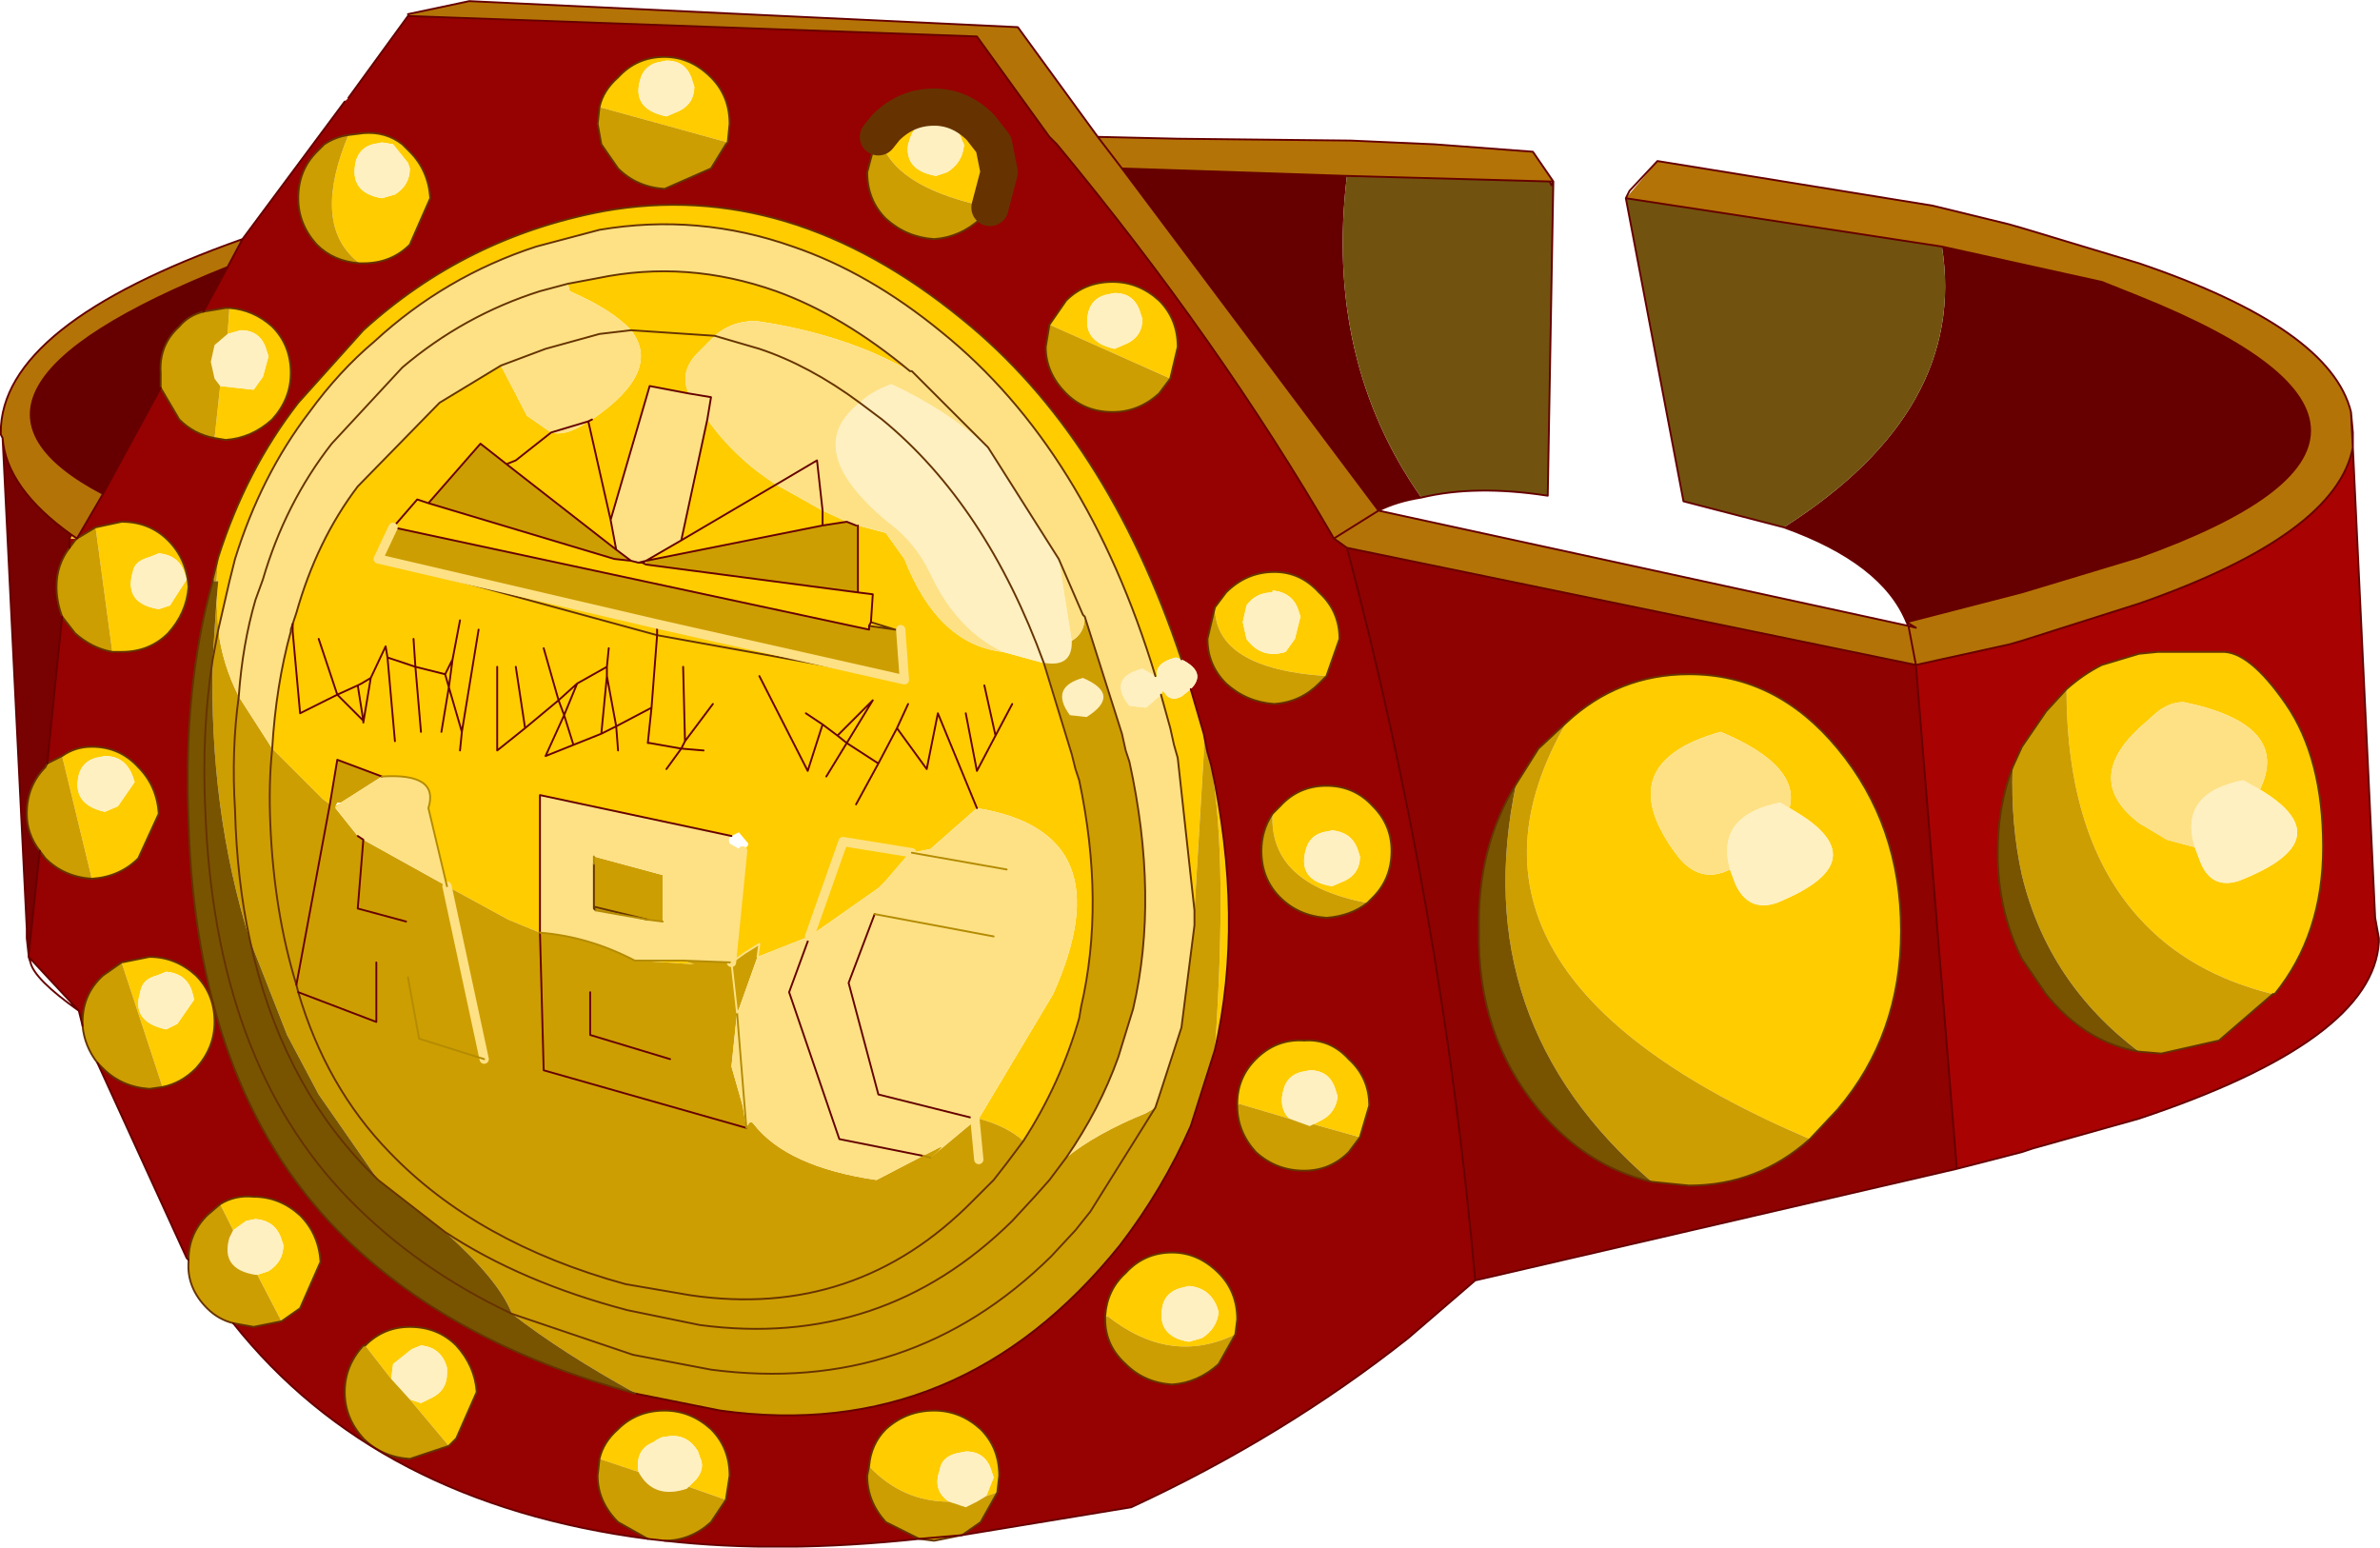 <svg viewBox="0 0 64 41.613" xmlns="http://www.w3.org/2000/svg" xmlns:xlink="http://www.w3.org/1999/xlink"><g transform="translate(-226.88 -177.12)"><use transform="translate(226.9 177.15)" width="63.95" height="41.55" xlink:href="#a"/><use transform="translate(234.95 202.1) scale(.223)" width="11.45" height="16.05" xlink:href="#text0"/></g><defs><g id="a"><path d="M237.85 177.55v-.05l1.65-.35 14.75.7 2.15 2.95 2.15.05 4.65.05 2.25.1 2.65.2.55.8h-.1l-5.45-.15-6.05-.2 6.9 9.2 14.25 3.1.2 1.05-.2-1.05.2.05-.25-.15 3.1-.8 3.15-.95q9.2-3.3 0-7l-1-.4-4.3-.95-8.5-1.3.85-1 7.4 1.2 2.05.5.35.1 3.15.95q5.15 1.75 5.7 4l.05.95q-.45 2.35-5.75 4.2l-3.15 1-.35.1-2.5.55-15.3-3.15-.35-.25q-3.1-5.35-7.45-10.6l-.2-.2-1.95-2.7-15.3-.55m-10.9 11.35-.05-.1v-.05q0-2.9 6.5-5.2l-.4.75q-8.5 3.4-3.35 6.1l-.7 1.2-.15-.1q-1.75-1.25-1.85-2.6m37 1.95-1.2.75 1.2-.75m-7.55-10.05.65.85-.65-.85m15.05.65.05.1-.05-.1" fill="#b47307" fill-rule="evenodd" transform="translate(-226.9 -177.15)"/><path d="m266.55 211.55-1.8 1.55q-3.35 2.65-7.45 4.55l-4.55.75.5-.35.45-.8.05-.45q0-.75-.5-1.25-.55-.5-1.25-.5-.75 0-1.3.5-.4.4-.45 1l-.05.25q0 .7.5 1.25l.9.45q-3.75.4-6.85.05.7 0 1.25-.5l.4-.6.1-.65q0-.75-.5-1.25-.55-.5-1.25-.5-.75 0-1.25.5-.4.35-.5.8l-.05.45q0 .7.55 1.25l.8.45q-7.3-.95-11.15-5.8l.55.1.75-.15.5-.35.55-1.25q-.05-.75-.55-1.25-.55-.5-1.25-.5-.5-.05-.9.2l-.35.3q-.5.5-.5 1.2l-.05-.05-2.4-5.25.15.15q.5.5 1.25.55l.35-.05q.5-.1.9-.5.5-.55.5-1.25 0-.75-.5-1.25-.55-.5-1.25-.5l-.75.15-.5.35q-.55.5-.55 1.25v.1l-.1-.4-1.35-1.45v-.05l.3-2.8.15.2q.5.5 1.25.55.75-.05 1.25-.55l.55-1.2q-.05-.75-.55-1.25-.5-.55-1.25-.55-.45 0-.8.25l-.4.2.4-3.95.35.45q.45.4 1 .5h.25q.75 0 1.25-.5.5-.55.55-1.25-.05-.75-.55-1.25t-1.25-.5l-.7.15-.5.3.7-1.2 1.55-2.85.5.85q.4.4.95.5l.3.05q.7-.05 1.25-.55.5-.55.5-1.25 0-.75-.5-1.25-.5-.45-1.15-.5h-.1l-.6.1.65-1.2.4-.75 2.75-3.7.1-.1 1.6-2.2 15.3.55 1.95 2.7.2.2q4.35 5.25 7.45 10.6l.35.25q2.55 9.6 3.45 19.7m-30-27.35h.1q.75 0 1.25-.5l.55-1.25q-.05-.75-.55-1.25l-.2-.2q-.45-.35-1.05-.3l-.4.05q-.35.05-.65.25l-.2.2q-.5.5-.5 1.25 0 .7.5 1.25.45.45 1.15.5m-7.8 7.4h.2l-.05.05-.15.2v-.25m4 .5-.15.6v.05q-.8 2.85-.65 6.45.2 7.1 4 11 3 3.05 8.05 4.4l2.25.45q6.45.9 10.75-4.45 1.15-1.5 1.9-3.2l.65-2.05q.8-3.5-.1-7.65l-.1-.35-.1-.5-.35-1.2q.45-.45-.25-.8-2-6-5.9-9.15-4.65-3.8-9.65-2.9-3.7.7-6.45 3.2l-1.75 1.95q-1.4 1.8-2.15 4.15m20.75-9.4.25-.95-.15-.75-.35-.45q-.55-.55-1.25-.55-.75 0-1.3.55l-.2.25-.1.2-.2.75q0 .75.5 1.25.55.5 1.3.55.7-.05 1.25-.55l.25-.3m4.85 4.6.2-.85q0-.75-.5-1.25-.55-.5-1.25-.5-.75 0-1.25.5l-.45.65-.1.6q0 .7.55 1.25.5.5 1.25.5.7 0 1.25-.5l.3-.4m-11.9-6.35.05-.5q0-.75-.5-1.25-.55-.55-1.25-.55-.75 0-1.25.55-.4.35-.5.8l-.05.45.1.55.45.65q.5.5 1.25.55l1.25-.55.4-.65.05-.05m16.1 14.35.35-1q0-.75-.55-1.25-.5-.55-1.2-.55-.75 0-1.3.55l-.3.4-.2.85q0 .7.5 1.2.55.5 1.3.55.7-.05 1.2-.55l.2-.2m1.1 6.1.15-.15q.5-.5.5-1.25 0-.7-.5-1.2-.5-.55-1.25-.55t-1.25.55l-.2.2q-.3.45-.3 1 0 .75.5 1.25t1.25.55q.65-.05 1.1-.4m-.2 6.3.25-.85q0-.75-.55-1.25-.5-.55-1.2-.5-.75-.05-1.3.5-.5.5-.5 1.2v.05q0 .7.5 1.25.55.5 1.3.5.7 0 1.2-.5l.3-.4m-3.35 5.3.05-.4q0-.75-.5-1.25-.55-.55-1.25-.55-.75 0-1.25.55-.5.45-.55 1.15v.1q0 .7.55 1.2.5.5 1.25.55.7-.05 1.25-.55l.45-.8m-21.15 3 .2-.2.55-1.25q-.05-.7-.55-1.25-.5-.5-1.25-.5-.7 0-1.2.5h-.05q-.5.55-.5 1.25t.5 1.25q.5.5 1.25.55l1.05-.35" fill="#960101" fill-rule="evenodd" transform="translate(-226.9 -177.15)"/><path d="m236.25 180.75.4-.05q.6-.05 1.05.3l.2.2q.5.5.55 1.25l-.55 1.25q-.5.5-1.25.5h-.1q-1.25-.95-.4-3.2l.1-.25m1.6.75-.4-.5-.3-.05-.25.05q-.35.1-.45.45-.2.85.7 1l.35-.1q.4-.25.4-.7l-.05-.15m-4.8 3.9q.65.05 1.15.5.5.5.5 1.25 0 .7-.5 1.25-.55.5-1.25.55l-.3-.05.15-1.4.9.1.25-.35.15-.55-.05-.15q-.15-.55-.7-.55l-.35.1.05-.7m-3.6 5.9.7-.15q.75 0 1.25.5t.55 1.25q-.05.7-.55 1.25-.5.5-1.25.5h-.25l-.45-3.35m-.9 6.15q.35-.25.8-.25.75 0 1.25.55.5.5.55 1.25l-.55 1.2q-.5.5-1.25.55l-.8-3.3m15.3-11.45q-.5-.55-1.65-1.05l-.05-.2.8-.15q2.4-.5 4.8.35 1.8.65 3.6 2.15-1.75-1-4.15-1.35-.65 0-1.1.4l-2.25-.15 2.25.15-.5.5q-.45.5-.2 1.05l-1.05-.2-1.05 3.6-.6-2.65.6 2.65.15.8-2.95-2.3.25-.1.95-.75-.95.75-.25.1-.7-.55-1.4 1.6-.3-.1-.65.75.65-.75.3.1 5 1.5.45.05.2.05.2-.05.95-.55.7-3.25q.75 1.05 1.85 1.75l1.25.7.65.3-.65.1v-.4.4l-4.75.95v.1l5.7.75v-1.8l.75.2.5.7q.9 2.3 2.65 2.5l1.1.3.75 2.45.1.4.1.3q.7 3.3.05 6.1l-.05.3q-.5 1.75-1.5 3.3-.45-.4-1.2-.6l2-3.35q1.95-4.35-2.05-5l-1.25 1.1-.5.1-1.85-.3-.9 2.55.9-2.55 1.85.3-.1.05-.6.7-.2.2-1.85 1.3-1.4.55.05-.35-.4.25-.35.25.3-3 .15-.15v-.05l-.25-.3-.2.1-5.15-1.1v3.7l-.85-.35-1.65-.9-.5-2.1q.3-.95-1.25-.85l-1.2-.45-.2 1.2-.2-.15-1.35-1.35q.1-1.7.5-3.15v-.05l.15-.45q.55-1.95 1.65-3.4l2.2-2.25 1.65-1 .7 1.35.65.45q.35.1.85-.2l.15-.1.1-.05q1.9-1.3 1.05-2.4m-14.9 5.6h-.2l.05-.1.15.1m3.75 1.15.05-.65q.75-2.35 2.15-4.15l1.75-1.95q2.75-2.5 6.45-3.2 5-.9 9.65 2.9 3.9 3.15 5.9 9.15l-.15-.05q-.6.15-.5.55l-.05-.05q-1.85-6.1-5.75-9.25-1.95-1.6-4-2.3-2.55-.9-5.2-.45l-1.7.45q-2.45.8-4.35 2.55-.95.8-1.75 1.9-1.3 1.7-2 3.95l-.15.6-.3 1.3-.05-.75.05-.55h-.05m-.8-.05-.05-.15q-.15-.5-.7-.55l-.25.1q-.4.1-.45.4-.25.85.7 1l.3-.1.45-.7m18 6.05.6-1.1.5-.95.8 1.1.3-1.5 1.05 2.55-1.05-2.55-.3 1.5-.8-1.1-.5.95-.6 1.1m-20.2-1.3-.25.05q-.35.1-.45.45-.2.8.7 1l.35-.15.45-.65-.05-.15q-.2-.55-.75-.55m9.15-2.2.2-.4.2-1.05-.2 1.05-.1.75.35 1.2.45-2.75-.45 2.75-.35-1.2.1-.75-.2.4.1.35-.2 1.2.2-1.2-.1-.35-.8-.2.15 1.75-.15-1.75.8.2m2.65-.7.4 1.4.5-.45.8-.45v.25l-.15 1.55-.75.3-.25-.8.35-.85-.35.85.25.8-.75.3.5-1.1-.15-.4-.9.75.9-.75.15.4-.5 1.1 1.5-.6.15-1.55v-.25l-.8.45-.5.45-.4-1.4m-.75.5.25 1.65-.75.6v-2.25 2.25l.75-.6-.25-1.65m-1.5 2.25.05-.5-.05.5m-1.75-.25-.2-2.25-.05-.3-.4.85-.25.15-.1.05-.55.25-.5-1.5.5 1.5.55-.25.1-.05.25-.15.4-.85.05.3.75.25-.05-.75.05.75-.75-.25.2 2.25m-.65-1.7-.2 1.2v-.05l-.7-.7-1 .5-.2-2.2v-.2.2l.2 2.2 1-.5.7.7-.15-.95.15.95v.05l.2-1.2m.6-4.05-.4.85 7.5 1.75 6.65 1.5-.1-1.35h-.15l-.7-.1v.1l-12.8-2.75m13.05-10.5.2-.25q.55-.55 1.3-.55.7 0 1.25.55l.35.45.15.75-.25.95q-2.45-.5-2.9-1.7l-.1-.2m6.1 4.25q-.35.1-.45.45-.2.8.7 1l.35-.15q.4-.2.4-.65l-.05-.15q-.15-.55-.7-.55l-.25.05m-1.5.8.45-.65q.5-.5 1.25-.5.7 0 1.25.5.5.5.5 1.25l-.2.85-3.25-1.45M243 180q.1-.45.5-.8.5-.55 1.25-.55.7 0 1.25.55.5.5.5 1.25l-.05.5L243 180m9.75.9q-.15-.5-.7-.55l-.25.05q-.35.1-.45.45l-.05.15q-.1.7.75.85l.3-.1q.4-.25.45-.7V181l-.05-.1m-7.25-1.6q-.15-.55-.7-.55l-.25.05q-.35.1-.45.45-.25.8.7 1l.35-.15q.4-.2.4-.65l-.05-.15m2.25 10.85-2.55 1.5 2.55-1.5m-3.2 4.05v-.3.3l6.65 1.2-6.65-1.2-.15 1.95-.1.95h.05l.85.15.1-.2-.05-2 .05 2-.1.2-.85-.15h-.05l.1-.95.15-1.95-7.5-2.05 7.5 2.05m-.4-1.95.1.05-.1-.05h-.1.1l.1-.05-.1.05m6.15 1.6.05-.75-.4-.05.4.05-.05.75.65.2-.65-.2-.05.1.05-.1m-5 3.2.75-1-.75 1m-2.1-2 .05-.5-.05.5m1.2 1.1-.95.5-.25-1.35.25 1.35.95-.5m.4 1.65.4-.55.6.05-.6-.05-.4.55m-1.75-.95.4-.2.05.65-.05-.65-.4.2m7.95-.15.3-.65-.3.65m-1.35.4-.25-.2-.4-.3-.45-.3.45.3.4.3.95-.95-.7 1.15.85.55-.85-.55.7-1.15-.95.95.25.2-.55.9.55-.9m-2.35-1.8 1.3 2.55.4-1.25-.4 1.25-1.3-2.55m6.35 1.6.45-.85-.45.85-.5.95-.3-1.55.3 1.55.5-.95-.3-1.35.3 1.35m4.45-1.1.05-.1.05.05q.15.25.45.1l.25-.2.35 1.2v.55l-.25 4.2-.45-4.1-.1-.35-.1-.45-.25-.9m1.45-2.35.3-.4q.55-.55 1.3-.55.7 0 1.2.55.55.5.55 1.25l-.35 1q-3-.2-3-1.85m2.25.1q-.15-.5-.7-.55v.05q-.45 0-.7.35l-.1.45.1.45q.4.55 1.05.35l.25-.35.15-.6-.05-.15m-2.35 4.15q.9 4.15.1 7.65.35-5.1-.1-7.65m9.55-1.15q1.4-1.3 3.3-1.3 2.35 0 4 2 1.7 2.05 1.7 4.9 0 2.8-1.7 4.8l-.75.8q-10.45-4.45-6.55-11.2m13.45-.9q.45-.4.95-.65l1-.3.5-.05h1.7q.75-.05 1.75 1.4t1 3.85q0 2.35-1.3 3.95H288q-2.25-.55-3.6-2.05-1.95-2.15-1.95-6.15m5.2 2.7q.85-1.75-2.05-2.35-.4 0-.75.3l-.45.4q-1.5 1.4 0 2.55l.75.45.75.2.15.4q.3.75 1.05.5 2.8-1.1.55-2.45m-12.65.5q.3-1.15-1.85-2.05-3.05.85-1.15 3.35.6.75 1.4.35l.15.4q.35.75 1.1.5 2.85-1.15.35-2.55m-13.9.15.2-.2q.5-.55 1.25-.55t1.25.55q.5.5.5 1.2 0 .75-.5 1.25l-.15.15q-2.65-.5-2.55-2.4m2.35 1.15-.05-.15q-.15-.5-.7-.55l-.25.05q-.35.1-.45.45-.25.85.7 1l.35-.15q.4-.2.4-.65m-3.3 6.7v-.05q0-.7.5-1.2.55-.55 1.3-.5.7-.05 1.2.5.55.5.55 1.25l-.25.85-1.25-.35.2-.1q.4-.2.45-.65l-.05-.15q-.15-.55-.7-.55l-.25.05q-.35.1-.45.45-.15.5.15.8l-1.35-.4-.05.05m-16.15-3.9h1.25l.3.1-1.55-.1m6.25 13.6q.05-.6.45-1 .55-.5 1.3-.5.7 0 1.25.5.5.5.5 1.25l-.05.45-.3.1.2-.5-.05-.15q-.15-.55-.7-.55l-.25.05q-.4.1-.45.45-.2.55.25.85-1.25 0-2.15-.95m-4.85.55.2-.2q.25-.3.1-.6l-.05-.15q-.3-.5-.85-.4-.15 0-.35.15-.5.2-.4.8l-1.05-.35q.1-.45.5-.8.5-.5 1.25-.5.7 0 1.25.5.5.5.5 1.25l-.1.65-1-.35m11.2-4.5v-.1q.05-.7.55-1.15.5-.55 1.25-.55.7 0 1.25.55.5.5.5 1.25l-.05.4q-1.75.85-3.45-.5l-.05.1m3-.35q-.2-.5-.75-.55l-.2.05q-.4.1-.5.45-.2.85.7 1l.35-.1q.4-.25.45-.7l-.05-.15m-23.7-13.45.15-.1-.15.15v-.05m-3.1 10.7q.4-.25.9-.2.7 0 1.25.5.5.5.55 1.25l-.55 1.25-.5.35-.65-1.25.3-.1q.4-.25.4-.7l-.05-.15q-.15-.5-.7-.55l-.25.05-.35.25-.35-.7m-2.65-6.5.75-.15q.7 0 1.25.5.5.5.5 1.25 0 .7-.5 1.25-.4.4-.9.5l-1.1-3.35m.95.35q-.4.1-.45.45-.25.8.7 1l.3-.15.45-.65-.05-.2q-.15-.5-.7-.55l-.25.1m5.6 9.95q.5-.5 1.2-.5.75 0 1.25.5.5.55.55 1.25l-.55 1.25-.2.2-1.05-1.25.3.1.3-.15q.4-.2.4-.65v-.15q-.15-.55-.7-.6l-.25.1-.5.4-.05.4-.7-.9" fill="#fc0" fill-rule="evenodd" transform="translate(-226.9 -177.15)"/><path d="m237.85 181.5.05.15q0 .45-.4.7l-.35.1q-.9-.15-.7-1 .1-.35.45-.45l.25-.05.3.05.4.5m12.15 6.45q.3-.3.85-.5 1.5.7 2.6 1.7l1.9 3 .35 2.2v.05q0 .65-.7.55h-.05q-1.55-4.25-4.35-6.55l-.6-.45.6.45q2.8 2.3 4.35 6.55l-1.1-.3q-1.25-.6-1.95-2.1-.4-.85-1.15-1.4-2.35-1.95-.75-3.2m-17.2-.45-.15-.2-.1-.45.1-.45.35-.3.35-.1q.55 0 .7.55l.05.15-.15.55-.25.35-.9-.1m25.15 7.8.05.05q-.1-.4.5-.55l.15.05q.7.35.25.8l-.25.2q-.3.15-.45-.1l-.05-.05-.05.1-.4.35-.45-.05q-.6-.75.35-1l.35.2m-26.05-2.6-.45.7-.3.1q-.95-.15-.7-1 .05-.3.45-.4l.25-.1q.55.05.7.55l.05.15m-2.2 4.75q.55 0 .75.55l.05.15-.45.65-.35.15q-.9-.2-.7-1 .1-.35.45-.45l.25-.05m26.9-12.4.25-.05q.55 0 .7.55l.05.15q0 .45-.4.65l-.35.15q-.9-.2-.7-1 .1-.35.45-.45m-11.1-5.75.05.15q0 .45-.4.65l-.35.15q-.95-.2-.7-1 .1-.35.45-.45l.25-.05q.55 0 .7.55m7.25 1.6.05.1v.05q-.05.45-.45.7l-.3.1q-.85-.15-.75-.85l.05-.15q.1-.35.45-.45l.25-.05q.55.05.7.55m3.35 15.5-.45-.05q-.55-.75.35-1 1.05.45.1 1.05m5.7-2.85.05.15-.15.6-.25.35q-.65.2-1.05-.35l-.1-.45.1-.45q.25-.35.7-.35V193q.55.05.7.55m25.85 4.8q2.25 1.35-.55 2.45-.75.25-1.05-.5l-.15-.4q-.45-1.45 1.3-1.8l.45.25m-14.25 2.15q-.4-1.45 1.35-1.8l.25.15q2.5 1.4-.35 2.55-.75.25-1.1-.5l-.15-.4m-9.95-.35q0 .45-.4.65l-.35.15q-.95-.15-.7-1 .1-.35.45-.45l.25-.05q.55.05.7.55l.05.15m-1.9 7.05q-.3-.3-.15-.8.1-.35.45-.45l.25-.05q.55 0 .7.55l.05.15q-.05.45-.45.65l-.3.15-.55-.2m-9.15 10.3q-.45-.3-.25-.85.05-.35.45-.45l.25-.05q.55 0 .7.55l.05.15-.2.5-.25.15-.3.15-.45-.15m-8.35-.8q-.1-.6.4-.8.2-.15.35-.15.55-.1.85.4l.05.15q.15.3-.1.6l-.25.25q-.9.3-1.3-.45m15.55-4.45.05.15q-.05.45-.45.7l-.35.1q-.9-.15-.7-1 .1-.35.5-.45l.2-.05q.55.05.75.55m-26.45-2.05.35-.25.25-.05q.55.05.7.55l.05.15q0 .45-.4.7l-.3.1h-.05q-.95-.15-.7-1l.1-.2m-2.05-6.85.25-.1q.55.05.7.55l.05.2-.45.65-.3.15q-.95-.2-.7-1 .05-.35.45-.45m6.3 10.85.05-.4.5-.4.25-.1q.55.05.7.6v.15q0 .45-.4.65l-.3.15-.3-.1-.5-.55" fill="#fff0c1" fill-rule="evenodd" transform="translate(-226.9 -177.15)"/><path d="m252.75 218.4-.75.15-.4-.05 1.15-.1-1.15.1-.9-.45q-.5-.55-.5-1.25l.05-.25q.9.95 2.15.95l.45.15.3-.15.25-.15.3-.1-.45.8-.5.35m-8 .15-.45-.05-.8-.45q-.55-.55-.55-1.25l.05-.45 1.05.35q.4.75 1.3.45l.05-.05 1 .35-.4.6q-.55.5-1.25.5m-11.6-5.85q-.4-.1-.7-.4-.55-.55-.5-1.25V211q0-.7.5-1.2l.35-.3.35.7-.1.2q-.25.85.7 1h.05l.65 1.25-.75.15-.55-.1m-3.65-7q-.35-.45-.4-1v-.1q0-.75.55-1.25l.5-.35 1.1 3.35-.35.05q-.75-.05-1.25-.55l-.15-.15m7.05-21.5q-.7-.05-1.15-.5-.5-.55-.5-1.25 0-.75.5-1.25l.2-.2q.3-.2.65-.25l-.1.25q-.85 2.25.4 3.2m-4.2 1.3.6-.1h.1l-.05.7-.35.3-.1.45.1.45.15.2-.15 1.4q-.55-.1-.95-.5l-.5-.85v-.4q-.05-.75.5-1.25.25-.3.65-.4m-3.4 6.1.5-.3.45 3.35q-.55-.1-1-.5l-.35-.45q-.15-.4-.15-.8 0-.6.35-1.05l.15-.2.05-.05m-.8 6.05.4-.2.8 3.3q-.75-.05-1.25-.55l-.15-.2q-.35-.45-.35-1 0-.75.5-1.25l.05-.1m5.15-1.8.9 1.4q-.1.95-.05 2.05.1 2.35.7 4.3l.05.2q.75 2.55 2.45 4.3 2.35 2.45 6.35 3.55l1.75.3q4.45.65 7.6-2.55l.55-.55.35-.45.45-.6-.45.6-.35.45-.55.55q-3.15 3.2-7.6 2.55l-1.75-.3q-4-1.1-6.35-3.55-1.7-1.75-2.45-4.3l-.05-.2q-.6-1.95-.7-4.3-.05-1.1.05-2.05l1.35 1.35.2.15.2-1.2 1.2.45-1.1.7h-.1l-.05.1v.05l.6.75.15.1 2.25 1.25 1.65.9.85.35q1.3.1 2.55.75h.05l1.55.1-.3-.1 1.3.05.35-.25.4-.25-.05.35-.5 1.4-.05.1-.15 1.45.3 1.05.1.6q.1-.25.2-.1.9 1.15 3.3 1.5l1.25-.65.3-.15q.45-.25-.1.2l1.2-1 .1-.05q.75.2 1.2.6 1-1.55 1.5-3.3l.05-.3q.65-2.8-.05-6.1l-.1-.3-.1-.4-.75-2.45h.05q.7.1.7-.55v-.05q.35-.2.35-.65l1 3.15.1.45.1.3q.8 3.65.1 6.65l-.4 1.3q-.5 1.4-1.4 2.7l-.45.6-.4.45-.6.65q-3.5 3.45-8.4 2.8l-1.95-.4q-2.85-.75-4.9-2.1 2.05 1.35 4.9 2.1l1.95.4q4.9.65 8.4-2.8l.6-.65.4-.45.45-.6q.8-.65 2.15-1.2l.25-.15.1-.3.6-1.85.35-2.75v-.4l.25-4.2v-.55l.1.5.1.35q.45 2.55.1 7.65l-.65 2.05q-.75 1.7-1.9 3.2-4.3 5.35-10.75 4.45l-2.25-.45q-2-1.1-3.35-2.15l3.25 1.1 2.1.4q5.35.7 9.15-3.05l.65-.7.4-.5 1.75-2.8-1.75 2.8-.4.5-.65.7q-3.8 3.75-9.15 3.05l-2.1-.4-3.25-1.1q-.35-.9-1.8-2.2l-1.8-1.4-1.6-2.3-.85-1.6-1-2.55q-1.1-3.5-1-7.55l.1-1.55.05.75-.15.8.15-.8q.1.9.55 1.8-.2 1.45-.1 3.05.05 1.9.4 3.5-.35-1.6-.4-3.5-.1-1.6.1-3.05m-.6-3.1-.1-.05.15-.6-.05.65m7.8-3.15 2.95 2.3.4.3-.45-.05-5-1.5 1.4-1.6.7.55m10.6 4.45.1 1.35-6.65-1.5-7.5-1.75.4-.85 12.8 2.75v-.1l.7.1h.15m2.4-11.35-.25.3q-.55.5-1.25.55-.75-.05-1.3-.55-.5-.5-.5-1.25l.2-.75.1-.2.1.2q.45 1.2 2.9 1.7m4.85 4.6-.3.4q-.55.5-1.25.5-.75 0-1.25-.5-.55-.55-.55-1.25l.1-.6 3.25 1.45m-11.9-6.35-.05.05-.4.65-1.25.55q-.75-.05-1.25-.55l-.45-.65-.1-.55.05-.45 3.45.95m3.2 10.2.25.1h.05v1.8l-5.7-.75v-.1l4.75-.95.65-.1m6.45 5.25q.95-.6-.1-1.05-.9.25-.35 1l.45.05m6.45-1.1-.2.2q-.5.5-1.2.55-.75-.05-1.3-.55-.5-.5-.5-1.2l.2-.85q0 1.65 3 1.85m13 12.45q-1.4 1.25-3.25 1.25l-1-.1q-5-4.3-3.65-10.7l.6-.95.75-.7q-3.9 6.75 6.55 11.2m12.45-3.9-1.45 1.25-1.55.35-.6-.05q-2.45-1.85-3.15-4.75-.3-1.35-.25-2.9l.25-.55.65-.95.55-.6q0 4 1.95 6.15 1.35 1.5 3.6 2.05m-24.35-2.45q-.45.35-1.1.4-.75-.05-1.25-.55t-.5-1.25q0-.55.3-1-.1 1.9 2.55 2.4m-3.5 5.45.05-.05 1.35.4.55.2.1-.05 1.25.35-.3.4q-.5.5-1.2.5-.75 0-1.3-.5-.5-.55-.5-1.25m-6.95 1.45-.1-1.05.1 1.05m-8.5-6.4-.4-.05-1.45-.35 1.45.35-1.4-.25-.05-.05v-1.4l1.85.5v1.25m2 2.45-.15-1.35.15 1.35m5.2 3.9-.2-.05.2.05m8.2 4.75-.45.8q-.55.5-1.25.55-.75-.05-1.25-.55-.55-.5-.55-1.2l.05-.1q1.7 1.35 3.45.5m-20.2-7.4-1-4.65 1 4.65-1.75-.55-.3-1.65.3 1.65 1.75.55m-5.05-2 .9-4.85-.9 4.85m2.95-1.7-1.3-.35.15-1.85-.15 1.85 1.3.35m-2.9 1.9 2.1.8V203v1.6l-2.1-.8m12.05 3.65-5.45-1.55-.1-3.7.1 3.7 5.45 1.55m-2.05-1.85-2.15-.65v-1.15 1.15l2.15.65m-5.95 10.4-1.05.35q-.75-.05-1.25-.55-.5-.55-.5-1.25t.5-1.25h.05l.7.9.5.55 1.05 1.25" fill="#cd9e01" fill-rule="evenodd" transform="translate(-226.9 -177.15)"/><path d="m242.15 184.75.05.2q1.15.5 1.65 1.05l-.85.1-1.45.4-1.2.45 1.2-.45 1.45-.4.85-.1q.85 1.1-1.05 2.4l-.1.05-1 .3 1-.3.1-.05-.1.05-.15.1q-.5.3-.85.2l-.65-.45-.7-1.35-1.65 1-2.2 2.25q-1.1 1.45-1.65 3.4l-.15.45v.05q-.4 1.45-.5 3.15l-.9-1.4q.1-1.4.45-2.6l.2-.55q.6-2.05 1.85-3.65l1.9-2.05q1.65-1.4 3.7-2.05l.75-.2-.75.2q-2.05.65-3.7 2.05l-1.9 2.05q-1.25 1.6-1.85 3.65l-.2.55q-.35 1.2-.45 2.6-.45-.9-.55-1.8l.3-1.3.15-.6q.7-2.25 2-3.95.8-1.1 1.75-1.9 1.9-1.75 4.35-2.55l1.7-.45q2.65-.45 5.2.45 2.05.7 4 2.3 3.9 3.15 5.75 9.25l-.35-.2q-.95.25-.35 1l.45.05.4-.35.25.9.1.45.1.35.45 4.1v.4l-.35 2.75-.6 1.85-.1.3-.25.15q-1.35.55-2.15 1.2.9-1.3 1.4-2.7l.4-1.3q.7-3-.1-6.65l-.1-.3-.1-.45-1-3.15q0 .45-.35.65l-.35-2.2-1.9-3q-1.1-1-2.6-1.7-.55.2-.85.5-1.35-1-2.7-1.45l-1.2-.35 1.2.35q1.35.45 2.7 1.45-1.6 1.25.75 3.2.75.55 1.15 1.4.7 1.5 1.95 2.1-1.75-.2-2.65-2.5l-.5-.7-.75-.2h-.05l-.25-.1-.65-.3-.15-1.35-1.1.65 1.1-.65.15 1.35-1.25-.7q-1.1-.7-1.85-1.75l-.7 3.25-.95.55-.2.05-.2-.05-.4-.3-.15-.8 1.05-3.6 1.05.2q-.25-.55.2-1.05l.5-.5q.45-.4 1.1-.4 2.4.35 4.15 1.35-1.8-1.5-3.6-2.15-2.4-.85-4.8-.35l-.8.15m9.2 2.35h.05l2.05 2.05-2.05-2.05h-.05m-14.2 10.9q1.55-.1 1.25.85l.5 2.1-2.25-1.25-.15-.1-.6-.75.15-.15 1.1-.7m4.25 4.2v-3.7l5.15 1.1q-.1.05-.05.2l.35.2-.3 3-1.3-.05h-1.3q-1.25-.65-2.55-.75m5.85.65 1.4-.55 1.85-1.3.2-.2.6-.7.1-.05.5-.1 1.25-1.1q4 .65 2.05 5l-2 3.35h-.1l-2.6-.65-.8-3 .7-1.85-.7 1.85.8 3 2.6.65h.1l-.1.05-1.2 1q.55-.45.1-.2l-.3.15-1.25.65q-2.4-.35-3.3-1.5-.1-.15-.2.1l-.1-.6-.3-1.05.15-1.45.25 3.1-.25-3.1.05-.1.5-1.4m-1.35-14.45.1-.6-.6-.1.6.1-.1.6m10.15 5.3-.05-.05-.65-1.5.65 1.5.05.05m29.85 6.2-.75-.2-.75-.45q-1.5-1.15 0-2.55l.45-.4q.35-.3.75-.3 2.9.6 2.05 2.35l-.45-.25q-1.75.35-1.3 1.8m-10.9-1.05-.25-.15q-1.75.35-1.35 1.8-.8.4-1.4-.35-1.9-2.5 1.15-3.35 2.15.9 1.85 2.05m-21.05 1.65-2.55-.45 2.55.45m-5.3 1.8-.55 1.5 1.35 3.95 2.25.45-2.25-.45-1.35-3.95.55-1.5m-4.35-.45.4.05v-1.25l-1.85-.5v1.4l.05.05 1.4.25m8.8 5.35v.05-.05m.5-4.9-3.2-.6 3.2.6" fill="#fee185" fill-rule="evenodd" transform="translate(-226.9 -177.15)"/><path d="M265.1 190.5q-.65.1-1.15.35l-6.9-9.2 6.05.2q-.6 4.95 2 8.65m13.05 3.35q-.65-1.6-3.3-2.55 4.95-3.15 4.25-7.55l4.3.95 1 .4q9.2 3.7 0 7l-3.15.95-3.1.8m-46.95-6.3-1.55 2.85q-5.15-2.7 3.35-6.1l-.65 1.2q-.4.1-.65.4-.55.5-.5 1.25v.4" fill="#600" fill-rule="evenodd" transform="translate(-226.9 -177.15)"/><path d="m227.6 202.1-.65-13.2q.1 1.35 1.85 2.6l-.05.1v.25q-.35.45-.35 1.05 0 .4.15.8l-.4 3.95-.05.1q-.5.5-.5 1.25 0 .55.35 1l-.3 2.8-.05-.7" fill="#780101" fill-rule="evenodd" transform="translate(-226.9 -177.15)"/><path d="m232.6 192.7.1.05h-.1v-.05" fill="#9c6d01" fill-rule="evenodd" transform="translate(-226.9 -177.15)"/><path d="M232.6 192.75h.15l-.05.55-.1 1.55q-.1 4.05 1 7.55l1 2.55.85 1.6 1.6 2.3 1.8 1.4q1.45 1.3 1.8 2.2-2.55-1.2-4.4-3.1-3.6-3.7-3.85-10.45-.1-2.15.2-4.05-.3 1.9-.2 4.05.25 6.75 3.85 10.45 1.85 1.9 4.4 3.1 1.35 1.05 3.35 2.15-5.05-1.35-8.05-4.4-3.8-3.9-4-11-.15-3.6.65-6.45m4.45 16.1-.35-.35q-2.3-2.4-3.1-6.1.8 3.7 3.1 6.1l.35.35m34.25.05q-1.75-.4-3.05-1.95-1.65-2-1.6-4.8-.05-2.25 1-3.95-1.35 6.4 3.65 10.7m13.1-3.5q-1.45-.25-2.5-1.55l-.65-.95q-.65-1.3-.65-2.85 0-1.25.4-2.3-.05 1.55.25 2.9.7 2.9 3.15 4.75" fill="#785401" fill-rule="evenodd" transform="translate(-226.9 -177.15)"/><path d="m268.65 182-.15 8.45q-1.95-.3-3.4.05-2.6-3.7-2-8.65l5.45.15.05.1.05-.1m6.2 9.3-2.7-.7-1.55-8.15 8.5 1.3q.7 4.4-4.25 7.55m-3.4-9.85.05.1-.05-.1" fill="#71530f" fill-rule="evenodd" transform="translate(-226.9 -177.15)"/><path d="m279.5 208.55-12.95 3q-.9-10.1-3.45-19.7l15.3 3.15 1.1 13.55m-3.95-.8.75-.8q1.7-2 1.7-4.8 0-2.85-1.7-4.9-1.65-2-4-2-1.9 0-3.3 1.3l-.75.7-.6.95q-1.05 1.7-1 3.95-.05 2.8 1.6 4.8 1.3 1.55 3.05 1.95l1 .1q1.85 0 3.25-1.25" fill="#8e0202" fill-rule="evenodd" transform="translate(-226.9 -177.15)"/><path d="m290.15 189.15.6 12.65.1.65q-.15 2.65-6.45 4.75l-2.85.8-.3.1-1.75.45-1.1-13.55 2.5-.55.35-.1 3.15-1q5.3-1.85 5.75-4.2m-2.15 14.7h.05q1.3-1.6 1.3-3.95 0-2.4-1-3.85t-1.75-1.4h-1.7l-.5.05-1 .3q-.5.25-.95.65l-.55.6-.65.95-.25.55q-.4 1.05-.4 2.3 0 1.55.65 2.85l.65.95q1.05 1.3 2.5 1.55l.6.05 1.55-.35 1.45-1.25" fill="#a80202" fill-rule="evenodd" transform="translate(-226.9 -177.15)"/><path d="m25.85 41.25-.75.15-.4-.05-.9-.45q-.5-.55-.5-1.25l.05-.25m-17.1-3.85q-.4-.1-.7-.4-.55-.55-.5-1.25v-.05m-2.45-5.3q-.35-.45-.4-1v-.1q0-.75.55-1.25l.5-.35.75-.15q.7 0 1.25.5.5.5.5 1.25 0 .7-.5 1.25-.4.4-.9.5l-.35.05q-.75-.05-1.25-.55l-.15-.15M9.35 3.6l.4-.05q.6-.05 1.05.3l.2.2q.5.5.55 1.25L11 6.55q-.5.5-1.25.5h-.1q-.7-.05-1.15-.5Q8 6 8 5.3q0-.75.5-1.25l.2-.2q.3-.2.65-.25m-3.9 4.75.6-.1h.1q.65.05 1.15.5.5.5.5 1.25 0 .7-.5 1.25-.55.5-1.25.55l-.3-.05q-.55-.1-.95-.5l-.5-.85V10q-.05-.75.5-1.25.25-.3.65-.4m-3.4 6.1.5-.3.7-.15q.75 0 1.25.5t.55 1.25Q5 16.45 4.5 17q-.5.5-1.25.5H3q-.55-.1-1-.5l-.35-.45q-.15-.4-.15-.8 0-.6.35-1.05l.15-.2.05-.05m-.8 6.05.4-.2q.35-.25.8-.25.75 0 1.25.55.5.5.55 1.25l-.55 1.2q-.5.5-1.25.55-.75-.05-1.25-.55l-.15-.2q-.35-.45-.35-1 0-.75.5-1.25l.05-.1m15.7-11.65L19.2 9l1.2.35q1.35.45 2.7 1.45l.6.45q2.8 2.3 4.35 6.55l.75 2.45.1.4.1.3q.7 3.3.05 6.1l-.05.3q-.5 1.75-1.5 3.3l-.45.6-.35.45-.55.55q-3.15 3.2-7.6 2.55l-1.75-.3q-4-1.1-6.35-3.55-1.7-1.75-2.45-4.3l-.05-.2q-.6-1.95-.7-4.3-.05-1.1.05-2.05.1-1.7.5-3.15v-.05l.15-.45q.55-1.95 1.65-3.4l2.2-2.25 1.65-1 1.2-.45 1.45-.4.85-.1m7.5 1.1q-1.8-1.5-3.6-2.15-2.4-.85-4.8-.35l-.8.15-.75.2q-2.05.65-3.7 2.05L8.9 11.9q-1.25 1.6-1.85 3.65l-.2.55q-.35 1.2-.45 2.6-.2 1.45-.1 3.05.05 1.9.4 3.5.8 3.7 3.1 6.1l.35.35 1.8 1.4q2.05 1.35 4.9 2.1l1.95.4q4.9.65 8.4-2.8l.6-.65.4-.45.45-.6q.9-1.3 1.4-2.7l.4-1.3q.7-3-.1-6.65l-.1-.3-.1-.45-1-3.15M26.55 12 24.5 9.95h-.05m-18.6 5-.15.6v.05m.15 1.3.3-1.3.15-.6q.7-2.25 2-3.95.8-1.1 1.75-1.9 1.9-1.75 4.35-2.55l1.7-.45q2.65-.45 5.2.45 2.05.7 4 2.3 3.9 3.15 5.75 9.25m.7-.45q-2-6-5.9-9.15-4.65-3.8-9.65-2.9-3.7.7-6.45 3.2L8 10.8q-1.4 1.8-2.15 4.15M5.7 17.7l.15-.8m18.35 0h-.15l-.7-.1M26.6 5.55l-.25.3q-.55.5-1.25.55-.75-.05-1.3-.55-.5-.5-.5-1.25l.2-.75.1-.2m4.6 5.05.45-.65q.5-.5 1.25-.5.7 0 1.25.5.5.5.5 1.25l-.2.85-.3.4q-.55.5-1.25.5-.75 0-1.25-.5-.55-.55-.55-1.25l.1-.6M16.1 2.85q.1-.45.5-.8.5-.55 1.25-.55.7 0 1.25.55.5.5.5 1.25l-.05.5-.05.05-.4.65-1.25.55Q17.1 5 16.6 4.5l-.45-.65-.1-.55.05-.45m1.55 14.2 6.65 1.2m-.9-1.55.65.2m4.4-1.9.65 1.5.05.05m2.05 2.1.25.9.1.45.1.35.45 4.1v.4l-.35 2.75-.6 1.85-.1.3-1.75 2.8-.4.5-.65.7q-3.8 3.75-9.15 3.05l-2.1-.4-3.25-1.1m18.9-19 .3-.4q.55-.55 1.3-.55.7 0 1.2.55.55.5.55 1.25l-.35 1-.2.2q-.5.5-1.2.55-.75-.05-1.3-.55-.5-.5-.5-1.2l.2-.85M17.1 37.45q-5.05-1.35-8.05-4.4-3.8-3.9-4-11-.15-3.6.65-6.45M26.55 12l1.9 3m13.65 4.4q1.4-1.3 3.3-1.3 2.35 0 4 2 1.7 2.05 1.7 4.9 0 2.8-1.7 4.8l-.75.8q-1.4 1.25-3.25 1.25l-1-.1q-1.75-.4-3.05-1.95-1.65-2-1.6-4.8-.05-2.25 1-3.95l.6-.95.75-.7m13.45-.9q.45-.4.95-.65l1-.3.5-.05h1.7q.75-.05 1.75 1.4t1 3.85q0 2.35-1.3 3.95h-.05l-1.45 1.25-1.55.35-.6-.05Q56.05 28 55 26.7l-.65-.95q-.65-1.3-.65-2.85 0-1.25.4-2.3l.25-.55.65-.95.55-.6m-37.9-1.45L10.15 15m24.05 6.85.2-.2q.5-.55 1.25-.55t1.25.55q.5.5.5 1.2 0 .75-.5 1.25l-.15.15q-.45.35-1.1.4-.75-.05-1.25-.55t-.5-1.25q0-.55.3-1m2.35 8.7.25-.85q0-.75-.55-1.25-.5-.55-1.2-.5-.75-.05-1.3.5-.5.5-.5 1.2v.05m3.3.85-.3.4q-.5.5-1.2.5-.75 0-1.3-.5-.5-.55-.5-1.25m-17.3-6.5v1.15l1.45.35m-1.4-.25-.05-.05v-.05M26.8 40.1l.05-.45q0-.75-.5-1.25-.55-.5-1.25-.5-.75 0-1.3.5-.4.4-.45 1m3.45.7-.45.8-.5.35m-6.35-.95.1-.65q0-.75-.5-1.25-.55-.5-1.25-.5-.75 0-1.25.5-.4.35-.5.8m3.4 1.1-.4.6q-.55.5-1.25.5m-.45-.05-.8-.45q-.55-.55-.55-1.25l.05-.45m13.6-3.75v-.1q.05-.7.55-1.15.5-.55 1.25-.55.7 0 1.25.55.5.5.5 1.25l-.05.4-.45.8q-.55.5-1.25.55-.75-.05-1.25-.55-.55-.5-.55-1.2m-22.15.05.5-.35.55-1.25q-.05-.75-.55-1.25-.55-.5-1.25-.5-.5-.05-.9.2l-.35.3q-.5.5-.5 1.2m2.5 1.65-.75.15-.55-.1m3.55.6q.5-.5 1.2-.5.75 0 1.25.5.5.55.55 1.25l-.55 1.25-.2.2-1.05.35q-.75-.05-1.25-.55-.5-.55-.5-1.25t.5-1.25h.05M5.7 17.7q-.3 1.9-.2 4.05.25 6.75 3.85 10.45 1.85 1.9 4.4 3.1" fill="none" stroke="#630" stroke-linecap="round" stroke-linejoin="round" stroke-width=".05"/><path d="M10.95.35 12.6 0l14.75.7 2.15 2.95 2.15.05 4.65.05 2.25.1 2.65.2.55.8-.15 8.45q-1.95-.3-3.4.05-.65.1-1.15.35l14.25 3.1-.05-.1q-.65-1.6-3.3-2.55l-2.7-.7L43.7 5.3l.1-.2.75-.8 7.4 1.2L54 6l.35.1 3.15.95q5.15 1.75 5.7 4l.05.55v.4l.6 12.65.1.55v.1q-.15 2.65-6.45 4.75l-2.85.8-.3.1-1.75.45-12.95 3-1.8 1.55Q34.5 38.6 30.4 40.5l-4.55.75-1.15.1q-3.75.4-6.85.05l-.45-.05q-7.3-.95-11.15-5.8m-1.2-1.7L5 33.8l-2.4-5.25m-.4-1-.1-.4Q.9 26.3.8 25.85l-.05-.15v-.05L.7 25.2v-.25l-.65-13.2-.05-.1v-.05q0-2.9 6.5-5.2l2.75-3.7m.1-.1 1.6-2.2 15.3.55 1.95 2.7.2.2q4.35 5.25 7.45 10.6l1.2-.75-6.9-9.2-.65-.85M4.3 10.4l-1.55 2.85-.7 1.2-.15-.1-.05.1v.25m-.2 1.85-.4 3.95m-.2 2.35-.3 2.8v.05l1.35 1.45m4-20 .4-.75m9.3 4.9.6 2.65 1.05-3.6 1.05.2.6.1-.1.6-.7 3.25 2.55-1.5 1.1-.65.15 1.35v.4l-4.75.95.95-.55M5.45 8.35l.65-1.2q-8.5 3.4-3.35 6.1m6.1 8.35.2-1.2 1.2.45m4.25 4.2v-3.7l5.15 1.1m6.6-.75-1.05-2.55-.3 1.5-.8-1.1-.5.95-.6 1.1M1.9 14.35Q.15 13.1.05 11.75m14.75-.15 1-.3.1-.05m-1.1.35-.95.75-.25.1 2.95 2.3-.15-.8m-5.85.2.65-.75.3.1 1.4-1.6.7.55m-5.05 4.7.5 1.5.55-.25.1-.05.25-.15.4-.85.05.3.75.25-.05-.75m-3.25-.4v.2l.2 2.2 1-.5.7.7-.15-.95m.15.95v.05l.2-1.2m.45-.55.2 2.25m1.75-3.25-.2 1.05-.1.75.35 1.2.45-2.75m-1 2.75.2-1.2-.1-.35-.8-.2.15 1.75m1.1 0-.05.5m1-2.25v2.25l.75-.6-.25-1.65M15.4 20l.75-.3.15-1.55v-.25l-.8.45-.35.85.25.8-.75.3.5-1.1-.15-.4-.9.75m1.4-1.2-.5.45-.4-1.4m-2.45.3-.2.4m11.4-1.3v.1l-12.8-2.75m19.6-9.65 6.05.2 5.45.15h.1l-.05.1-.05-.1M22.75 14l.25.1m-.9 0 .65-.1m-5.4 1.15 5.7.75v-1.8m-6.1.95L16.5 15l-5-1.5m5.05 1.25.4.3.2.05.2-.05m-.2.05h.1l.1-.05m0 .1-.1-.05m.4 1.65v.3L17.5 19l-.1.95h.05l.85.15.1-.2-.05-2m-1.75 2.25-.05-.65-.4.2m2.75.45-.6-.05-.4.55m-1.6-2.5.25 1.35.95-.5m-1.15-1.6-.05.5m2.85 1-.75 1m4.65-4 .4.05-.05.75m-.05.1.05-.1m-1.75 2.45.45.3.4.3.95-.95-.7 1.15.85.55m-1.5-1.05-.4 1.25-1.3-2.55m2.35 1.8-.55.9m.3-1.1.25.2m1.65-1.05-.3.65m1.85-.4.3 1.55.5-.95-.3-1.35m.75.5-.45.85m5.6-.05L32 18.5m.35 1.2.1.5.1.35q.9 4.15.1 7.65L32 30.25q-.75 1.7-1.9 3.2-4.3 5.35-10.75 4.45l-2.25-.45m18.75-23 .35.25 15.3 3.15-.2-1.05.2.05-.25-.15 3.1-.8 3.15-.95q9.2-3.3 0-7l-1-.4-4.3-.95m-.7 11.25 2.5-.55.35-.1 3.15-1q5.3-1.85 5.75-4.2l-.05-.95M43.7 5.3l8.5 1.3m11.65 18.05.1.65m-40.45-.75-.7 1.85.8 3 2.6.65h.1m-1.5 1-2.25-.45-1.35-3.95.55-1.5M9.6 22.45l.15.1-.15 1.85 1.3.35M8.85 21.6l-.9 4.85m7.9.2v1.15l2.15.65m-3.5-3.4.1 3.7 5.45 1.55m-9.95-4.45v1.6l-2.1-.8m-7.3-1.7.05.7m50.75-7.8 1.1 13.55M36.2 14.7q2.55 9.6 3.45 19.7" fill="none" stroke="#600" stroke-linecap="round" stroke-linejoin="round" stroke-width=".05"/><path d="m19.95 22.85-.3 3m2.1-.7.9-2.55 1.85.3m-13.95-8.75-.4.85 7.5 1.75 6.65 1.5-.1-1.35m2 13.2.1 1.05m-.1-1.05v-.05M12 23.8l1 4.65" fill="none" stroke="#fee185" stroke-linecap="round" stroke-linejoin="round" stroke-width=".25"/><path d="m250.5 180.8.2-.25q.55-.55 1.3-.55.7 0 1.25.55l.35.45.15.75-.25.95" fill="none" stroke="#630" stroke-linecap="round" stroke-linejoin="round" transform="translate(-226.9 -177.15)"/><path d="M10.25 20.85q1.55-.1 1.25.85l.5 2.1m12.5-.9 2.55.45M17.4 24.7l.4.05M15.95 23v.2m1.45 1.5-1.4-.25m1.1 1.35h1.25l1.3.05m-5.15-.8q1.3.1 2.55.75h.05m2.95 4.5-.25-3.1m5 3.85.2.05m-1.5-6.55 3.2.6M13 28.45l-1.75-.55-.3-1.65" fill="none" stroke="#b48b01" stroke-linecap="round" stroke-linejoin="round" stroke-width=".05"/><path d="m19.65 25.85.35-.25.4-.25-.05.35m-.7.15.15 1.35" fill="none" stroke="#fee185" stroke-linecap="round" stroke-linejoin="round" stroke-width=".05"/></g></defs></svg>